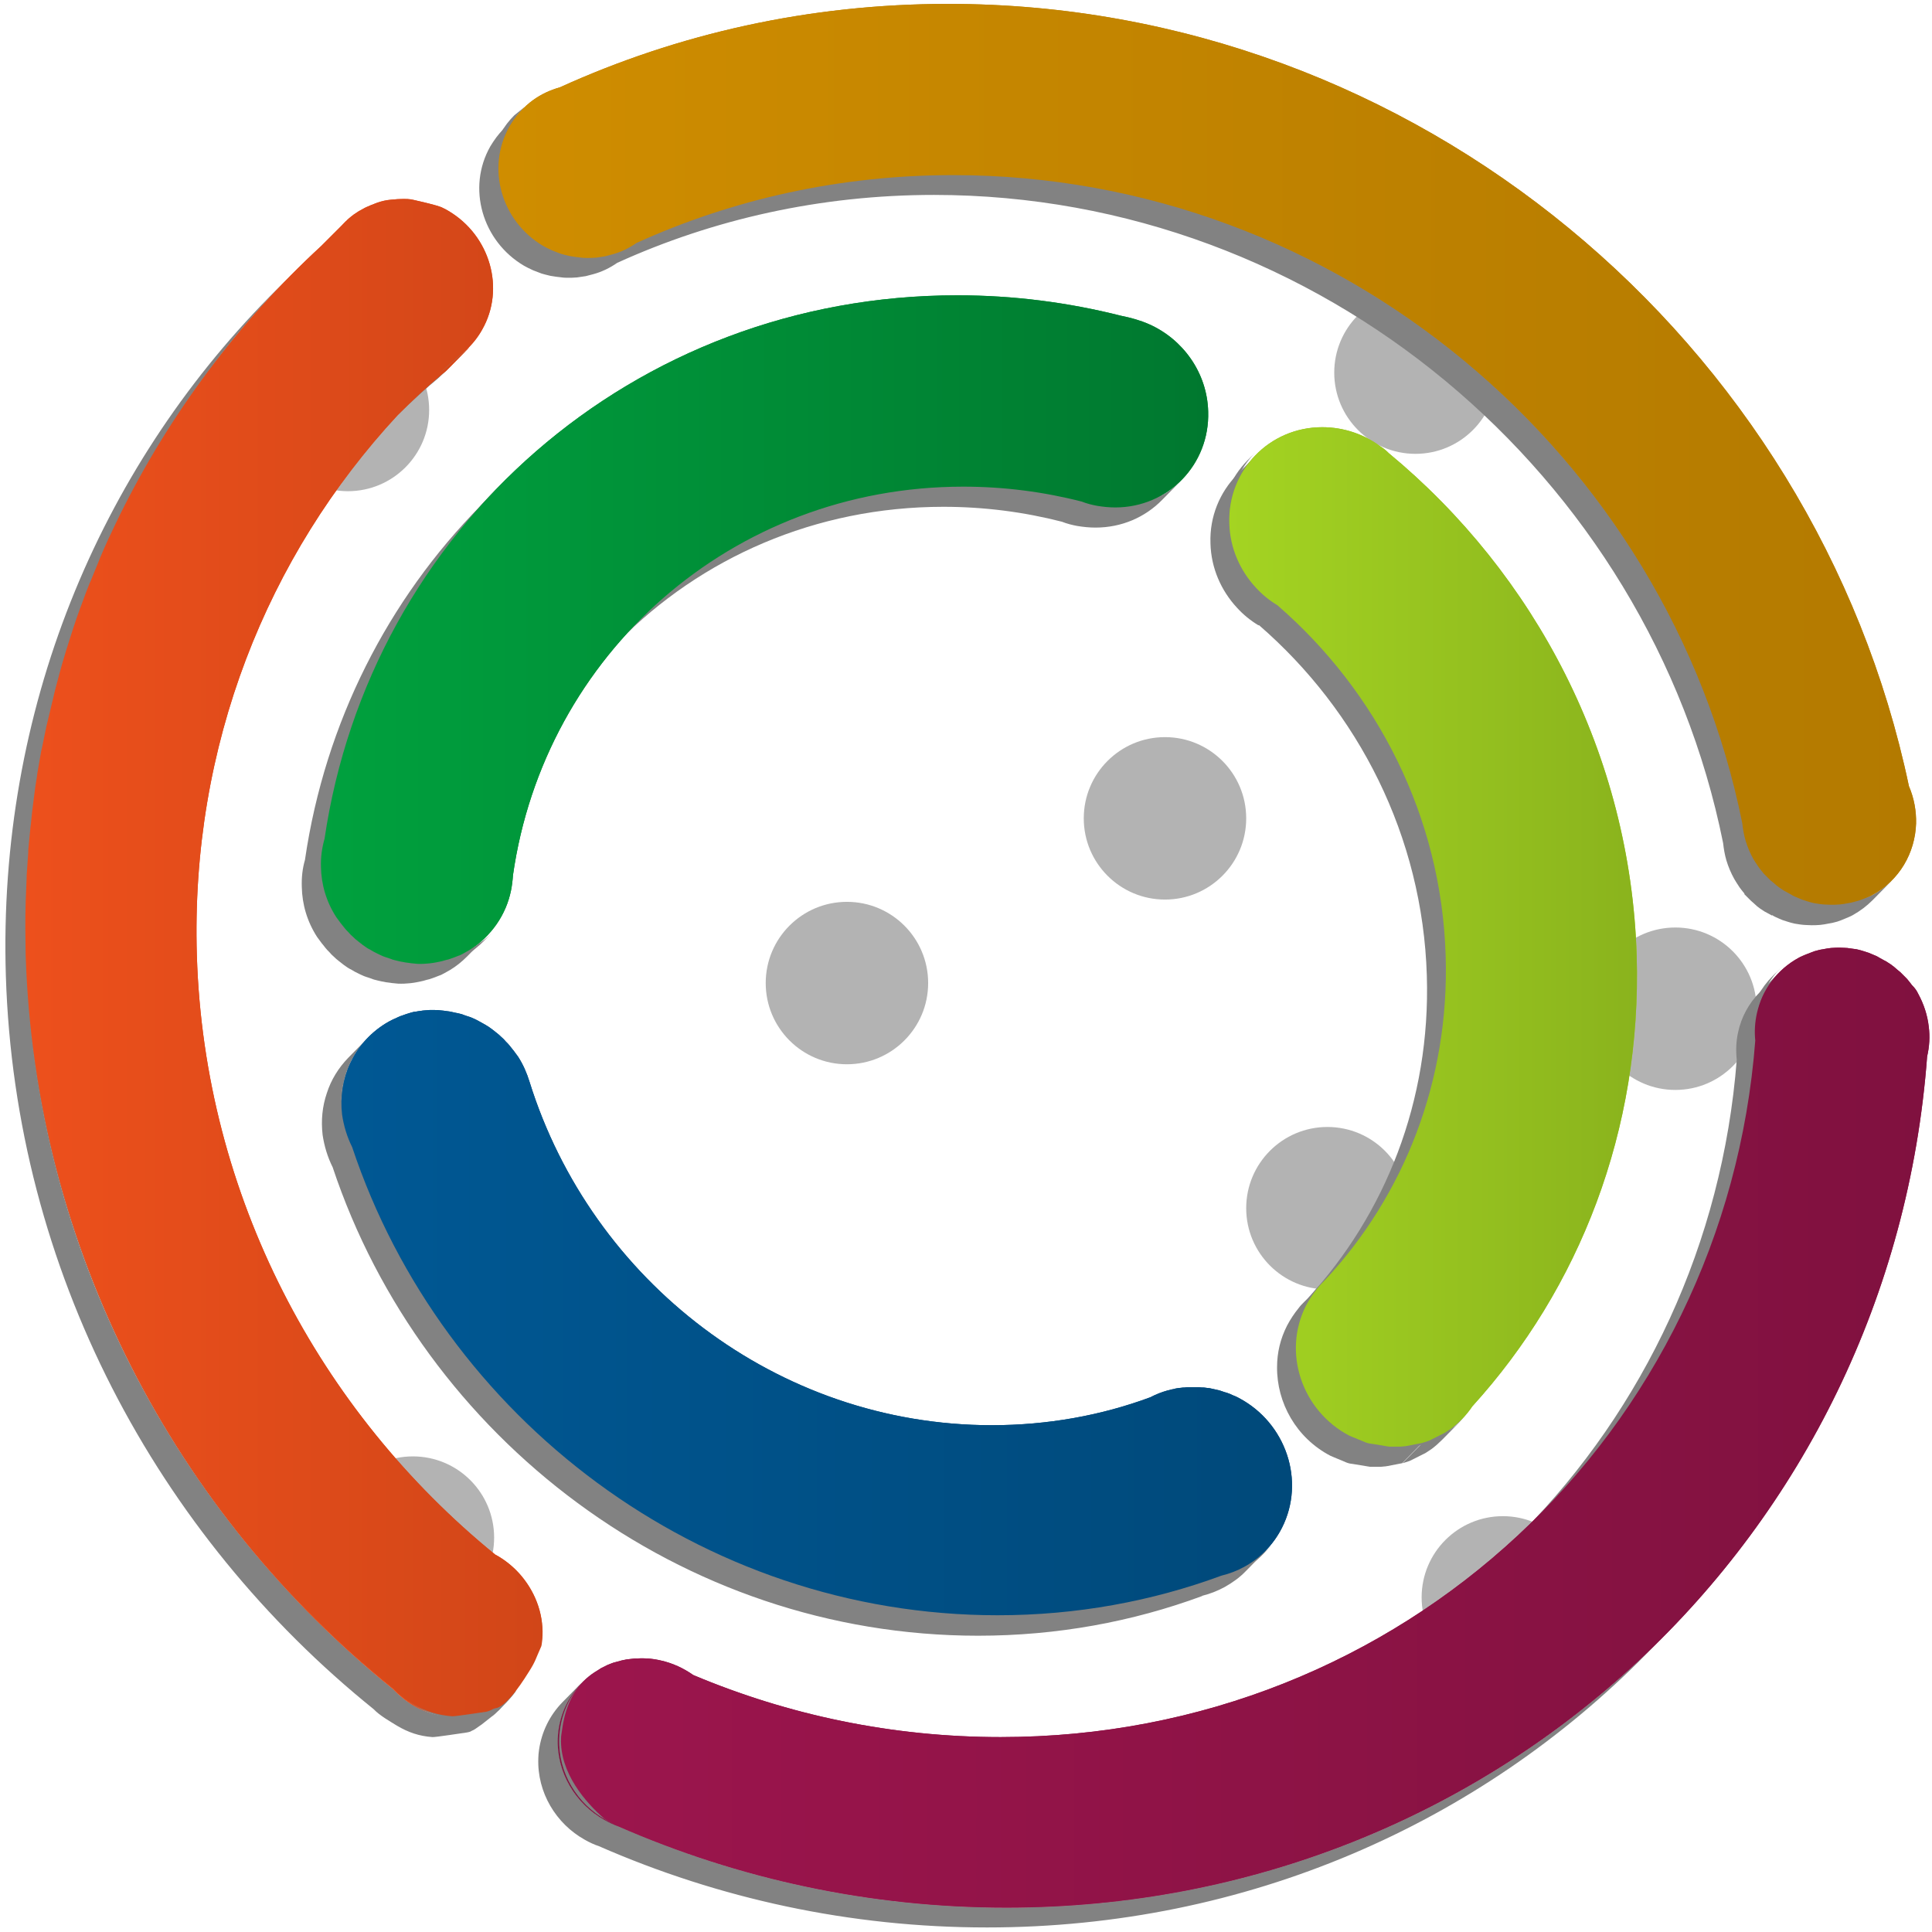 <?xml version="1.0" encoding="utf-8"?>
<!-- Generator: Adobe Illustrator 22.1.0, SVG Export Plug-In . SVG Version: 6.00 Build 0)  -->
<svg version="1.1" xmlns="http://www.w3.org/2000/svg" xmlns:xlink="http://www.w3.org/1999/xlink" x="0px" y="0px"
	 viewBox="0 0 594.7 594.7" style="enable-background:new 0 0 594.7 594.7;" xml:space="preserve">
<style type="text/css">
	.st0{fill:#B3B3B3;}
	.st1{fill:#828282;}
	.st2{fill:url(#accueil_facteur1_1_);}
	.st3{fill:url(#accueil_facteur5_1_);}
	.st4{fill:#004B7E;}
	.st5{fill:url(#accueil_facteur4_1_);}
	.st6{fill:url(#accueil_facteur3_1_);}
	.st7{fill:url(#accueil_facteur2_1_);}
	.st8{fill:url(#SVGID_1_);}
	.st9{fill:url(#SVGID_2_);}
	.st10{fill:url(#SVGID_3_);}
	.st11{fill:url(#SVGID_4_);}
	.st12{fill:url(#SVGID_5_);}
	.st13{fill:url(#SVGID_6_);}
</style>



<g id="CIRCLE_1_">
	<g id="CIRCLE">
		<circle id="circle1" class="st0" cx="260.7" cy="302.6" r="25"/>
		<circle id="circle2" class="st0" cx="358.6" cy="251.9" r="25"/>
		<circle id="circle3" class="st0" cx="408.6" cy="371.9" r="25"/>
		<circle id="circle4" class="st0" cx="127.1" cy="473.3" r="25"/>
		<circle id="circle5" class="st0" cx="107.1" cy="126.2" r="25"/>
		<circle id="circle6" class="st0" cx="435.7" cy="114.7" r="25"/>
		<circle id="circle7" class="st0" cx="515.7" cy="310.5" r="25"/>
		<circle id="circle8" class="st0" cx="462.6" cy="491.7" r="25"/>
	</g>
</g>





<g id="OUT_1_">
	<g id="BoutonsOFF">
		<g id="ombre">
			<path class="st1" d="M576.3,275.5c-0.7,0.3-1.5,0.7-2.2,1c-1.1,0.4-1.9,0.7-2.6,0.9c-1.1,0.3-1.9,0.5-2.7,0.7
				c-1,0.2-1.7,0.3-2.5,0.4c-1.2,0.1-1.9,0.1-2.7,0.1c-1.1,0-1.7,0-2.3-0.1c-1.4-0.1-2.1-0.2-2.9-0.4c-0.9-0.2-1.5-0.4-2.2-0.6
				c-1.2-0.4-1.9-0.6-2.5-0.9c-0.9-0.4-1.6-0.7-2.3-1.1l-0.1,0.1c-1.1-0.6-1.6-0.9-2.1-1.2c-1.1-0.7-1.7-1.2-2.3-1.7
				c-0.9-0.7-1.4-1.3-1.9-1.6c-1-0.9-1.6-1.5-2.1-2l0.1-0.1c-0.7-0.9-1.1-1.5-1.5-2c-0.9-1.2-1.3-1.9-1.7-2.6
				c-1-1.9-1.8-3.8-2.4-5.7c-0.5-1.8-0.8-3.5-1-5.3l0,0C513.6,140.2,412.3,53.9,293.5,53.9c-35,0-67.9,7.5-97.5,20.9
				c-2.3,1.6-4.8,2.8-7.4,3.5c-0.7,0.3-1.5,0.4-2.3,0.6c-1.2,0.3-2,0.3-2.7,0.4c-1.3,0.1-2.1,0.1-2.8,0.1c-1.2,0-1.9,0-2.6-0.2
				c-1.2-0.1-2-0.2-2.8-0.4c-1.2-0.3-1.9-0.5-2.7-0.7c-1.1-0.4-1.8-0.7-2.5-1l0,0c-1.3-0.6-2.1-1-2.8-1.4
				c-12.9-7.6-17.6-24-10.4-36.7c1.2-2,2.6-3.8,4.1-5.4l-1.1,1.1c0.3-0.4,0.6-0.7,1-1.1l-6,6.1c-1.6,1.6-2.9,3.4-4.1,5.4
				c-7.2,12.7-2.5,29.1,10.4,36.7c0.7,0.4,1.5,0.8,2.8,1.4l0,0l0,0l0,0c0.8,0.3,1.5,0.6,2.6,1c0.7,0.2,1.4,0.4,2.7,0.7
				c0.8,0.1,1.6,0.3,2.8,0.4c0.7,0.1,1.4,0.2,2.5,0.2l0,0h0.1l0,0l0,0c0.8,0,1.6,0,2.8-0.1c0.7-0.1,1.4-0.2,2.7-0.4
				c0.8-0.2,1.5-0.4,2.3-0.6c2.6-0.7,5.1-1.9,7.4-3.5C219.5,67.5,252.5,60,287.5,60c118.8,0,220.1,86.2,242.9,199.5l0,0
				c0.2,1.8,0.5,3.6,1,5.3c0.6,2,1.4,3.9,2.4,5.7c0.4,0.7,0.9,1.5,1.7,2.7c0.4,0.5,0.8,1.1,1.5,1.9l-0.1,0.1
				c0.6,0.6,1.1,1.1,2.1,2.1c0.5,0.4,1,0.9,1.9,1.7c0.6,0.5,1.2,0.9,2.3,1.6c0.6,0.3,1.1,0.6,2.2,1.2l0.1-0.1
				c0.6,0.4,1.3,0.7,2.2,1.1c0.6,0.3,1.2,0.5,2.5,0.9c0.6,0.2,1.3,0.4,2.2,0.6c0.8,0.1,1.6,0.3,2.9,0.4c0.7,0,1.3,0.1,2.3,0.1l0,0
				h0.1l0,0l0,0c0.7,0,1.5,0,2.6-0.1c0.8-0.1,1.6-0.2,2.5-0.4c0.8-0.1,1.6-0.3,2.7-0.6c0.7-0.2,1.4-0.5,2.6-1c0.7-0.3,1.5-0.6,2.2-1
				c2.3-1.3,4.3-2.8,6.1-4.6l6-6.1C580.6,272.7,578.6,274.3,576.3,275.5z"/>
			<path class="st1" d="M296.5,149.8c-39.5,0-74.7,15.8-100,41.5l0,0c0,0,0,0-0.1,0.1l-6,6.1c25.3-25.7,60.5-41.5,100-41.5
				c12.6,0,24.8,1.6,36.5,4.6c1.5,0.6,3.1,1,4.7,1.3c1.8,0.3,3.7,0.5,5.6,0.5c8.1,0,15.3-3.2,20.5-8.5l6-6.1
				c-5.2,5.3-12.4,8.5-20.5,8.5c-1.9,0-3.8-0.1-5.6-0.5c-1.6-0.3-3.2-0.8-4.7-1.3l0.1-0.1C321.3,151.4,309.1,149.8,296.5,149.8z"/>
			<path class="st1" d="M547.8,299.2l-6,6.1c-3.5,3.5-5.8,7.8-6.8,12.5c-0.6,2.7-0.7,5.6-0.4,8.4c-4.4,56.6-28.6,107.4-65.9,145.3
				l6-6.1c37.3-37.9,61.5-88.7,65.9-145.3c-0.3-2.9-0.2-5.7,0.4-8.4C542.1,307,544.4,302.7,547.8,299.2z"/>
			<path class="st1" d="M433.9,449.7c0.2-0.1,0.5-0.2,5-2.5l0,0c0.2-0.1,0.4-0.3,0.9-0.6c0.3-0.2,0.6-0.4,0.9-0.6
				c1.2-0.9,2.3-1.9,3.3-2.9l6-6.1c-1,1-2.1,2-3.3,2.9c-0.3,0.2-0.6,0.4-0.9,0.6c-0.5,0.3-0.7,0.5-0.9,0.6l0,0
				c-4.5,2.3-4.8,2.4-5,2.5c-0.5,0.2-0.9,0.3-1.2,0.4c-0.5,0.2-0.8,0.2-1,0.3l-6,6.1c0.2-0.1,0.5-0.1,1-0.3
				C433,450,433.4,449.9,433.9,449.7z"/>
			<path class="st1" d="M421.7,451.5L421.7,451.5L421.7,451.5c0.4,0,0.6,0,1.1,0c0.3,0,0.5,0,0.8,0s0.6,0,1.1,0c0.3,0,0.7,0,1.4-0.1
				c0.3,0,0.5,0,5.5-1l6-6.1c-5,1-5.2,1-5.5,1c-0.7,0.1-1,0.1-1.4,0.1c-0.5,0-0.8,0-1.1,0s-0.5,0-0.8,0c-0.5,0-0.8,0-1.1,0
				c-5.6-0.9-5.9-1-6.2-1c-0.4-0.2-0.7-0.2-0.9-0.3l0,0c0,0,0,0-0.1,0l0.1-0.1c-4.5-1.8-4.8-1.9-5.1-2.1
				c-10.5-5.5-16.5-16.3-16.4-27.2c0.1-4.3,1.1-8.6,3.1-12.7c1-1.9,2.2-3.7,3.5-5.3c0.6-0.7,1.1-1.3,1.7-1.9l-1.2,1.2
				c0.3-0.4,0.6-0.7,0.9-1l1.2-1.2c24-25.9,38.1-61,36.9-99.6c-1.4-42.9-21.3-81.5-51.8-107.9c-2.4-1.5-4.7-3.3-6.7-5.5
				c-4.8-5.2-7.9-12.1-8.1-19.7c-0.2-8.3,2.9-15.6,8.2-21l-1.3,1.3c0.4-0.5,0.8-0.9,1.3-1.4l-6,6.1c-5.3,5.4-8.5,12.9-8.2,21.1v0.1
				c0.2,7.6,3.3,14.5,8.1,19.7c2,2.2,4.2,4,6.7,5.5l0.1-0.1c30.6,26.5,50.4,65,51.7,107.9c1.2,38.5-12.8,73.5-36.7,99.4l-1.1,1.1
				c-0.6,0.6-1.2,1.2-1.7,1.9c-1.3,1.6-2.5,3.4-3.5,5.3c-2.1,4.1-3.1,8.4-3.1,12.8c-0.1,11,5.9,21.8,16.4,27.3
				c0.3,0.1,0.6,0.3,5,2.1l0,0c0.3,0.1,0.5,0.2,1,0.3C415.8,450.5,416.1,450.6,421.7,451.5L421.7,451.5
				C421.6,451.5,421.6,451.5,421.7,451.5z"/>
			<path class="st1" d="M97.6,288.4c0.4,0.5,0.7,1,1.4,1.9c0.3,0.4,0.6,0.7,1.2,1.5c0.3,0.4,0.7,0.8,1.2,1.3
				c0.4,0.5,0.8,0.9,1.6,1.6c0.3,0.3,0.6,0.6,1.4,1.2c0.4,0.3,0.8,0.6,1.4,1.1c0.5,0.3,0.9,0.7,1.8,1.2c0.4,0.2,0.8,0.4,1.6,0.9
				c0.4,0.2,0.8,0.4,1.6,0.8c0.5,0.2,1,0.5,1.9,0.8c0.4,0.1,0.9,0.3,1.8,0.6c0.4,0.2,0.9,0.3,1.7,0.5c0.5,0.1,1.1,0.3,1.9,0.4
				c0.4,0.1,0.9,0.2,1.9,0.3c0.4,0.1,0.8,0.1,1.7,0.2c0.6,0.1,1.1,0.1,1.8,0.1c0.5,0,1,0,2.1-0.1c0.5,0,0.9-0.1,1.8-0.2
				c0.6-0.1,1.2-0.2,2.1-0.4c0.5-0.1,0.9-0.2,1.9-0.5c0.5-0.1,0.9-0.2,1.7-0.5c0.6-0.2,1.1-0.4,2.1-0.8c0.4-0.1,0.8-0.3,1.7-0.8
				c0.5-0.3,1.1-0.6,1.6-0.9c2-1.2,3.7-2.6,5.3-4.2l6-6.1c-1.6,1.6-3.4,3-5.3,4.2c-0.5,0.3-1.1,0.6-1.6,0.9
				c-0.9,0.4-1.3,0.6-1.7,0.8c-1,0.4-1.5,0.6-2.1,0.8c-0.7,0.2-1.2,0.4-1.7,0.5c-1,0.3-1.4,0.4-1.9,0.5c-0.9,0.2-1.5,0.3-2.1,0.4
				c-0.9,0.1-1.3,0.2-1.8,0.2c-1,0.1-1.6,0.1-2.1,0.1c-0.7,0-1.2-0.1-1.8-0.1c-0.9-0.1-1.3-0.2-1.7-0.2c-1-0.1-1.4-0.2-1.9-0.3
				c-0.8-0.1-1.4-0.3-1.9-0.4c-0.9-0.3-1.3-0.4-1.7-0.5c-0.9-0.3-1.4-0.4-1.8-0.6c-0.9-0.3-1.4-0.6-1.9-0.8
				c-0.8-0.4-1.2-0.6-1.6-0.8c-0.8-0.4-1.2-0.7-1.6-0.9c-0.9-0.5-1.3-0.9-1.8-1.2c-0.7-0.5-1-0.8-1.4-1.1c-0.8-0.6-1.1-0.9-1.4-1.2
				c-0.8-0.8-1.2-1.2-1.6-1.6c-0.5-0.5-0.9-0.9-1.2-1.3c-0.7-0.8-0.9-1.1-1.2-1.5c-0.7-0.9-1.1-1.4-1.4-1.9
				c-3-4.8-4.6-10.2-4.7-15.4c-0.1-3,0.3-5.9,1.1-8.7l-0.1,0.1c6.2-42.2,25.6-79.9,54.1-108.7l-3.6,3.6c1.2-1.3,2.4-2.5,3.6-3.7
				l-6,6.1c-28.5,28.9-47.9,66.7-54.1,108.9l0,0v0.1l0,0c-0.8,2.7-1.1,5.5-1,8.4C93,278.3,94.5,283.6,97.6,288.4z"/>
			<path class="st1" d="M383,482.3c-2.2,1.2-4.6,2.1-7,2.7l-0.2,0.2c-21.4,7.8-44.5,12-68.7,12.1c-91.6,0-170.9-60.7-198.7-144.1
				c-0.6-1.2-1.2-2.5-1.6-3.7c-0.7-2.1-1.2-4.2-1.5-6.3c-0.4-3.3-0.3-6.5,0.4-9.7c1.1-5.2,3.6-10.1,7.5-14l-6,6.1
				c-3,3.1-5.3,6.8-6.6,10.9c-1.4,4.1-1.8,8.4-1.3,12.8c0.5,3.4,1.5,6.8,3.1,10c27.8,83.4,107.1,144.2,198.7,144.2
				c24.3,0,47.5-4.3,68.9-12.2l0.1-0.1c2.4-0.6,4.7-1.5,6.9-2.7c2.3-1.3,4.6-2.9,6.5-4.9l6-6.1C387.6,479.4,385.4,481,383,482.3z"/>
			<path class="st1" d="M190.5,562.2L190.5,562.2c-1.5-0.6-3-1.2-4.4-2c-8.9-4.9-14.7-14.5-14.3-25.1c0-0.8,0.1-1.6,0.2-2.4
				c0.8-5.8,3.4-10.9,7.2-14.8l-1.2,1.2c0.4-0.4,0.7-0.8,1.1-1.2l-6,6.1c-3.8,3.9-6.4,9-7.2,14.8c-0.1,0.8-0.2,1.6-0.2,2.4
				c-0.4,10.6,5.5,20.2,14.3,25.1c1.4,0.8,2.9,1.5,4.4,2c36.8,16.1,77.2,25,119.4,25c80.1,0,151.7-32.1,203-84.2l6-6.1
				c-51.3,52.1-122.9,84.2-203,84.2C267.6,587.2,227.2,578.3,190.5,562.2z"/>
			<path class="st1" d="M152.2,526.3c-0.5,0.3-0.9,0.4-1.3,0.6c-0.5,0.1-0.8,0.2-1.2,0.3c-9.4,1.5-9.9,1.5-10.5,1.4
				c-4.2-0.3-8.1-1.5-11.6-3.5c-2.4-1.3-4.6-3.1-6.5-5.1C54.5,466.3,10.7,385.1,7.9,294.2c-2.5-81.8,28.7-155.7,81-208.8l-4.3,4.4
				c1.4-1.5,2.8-2.9,4.2-4.4l-6,6.1c-52.3,53.2-83.5,127.1-81,208.8C4.6,391.2,48.4,472.4,115,526.1c1.9,2,5.1,3.8,7.2,5.1
				c3.4,2,6.7,3.2,10.9,3.5c0.5,0,1.1,0,10.5-1.4c0.4-0.1,0.7-0.1,1.2-0.3c0.3-0.2,0.6-0.3,1-0.5c0.2-0.1,0.3-0.2,0.5-0.3
				c0.5-0.4,1.9-1.3,2-1.4l3.3-2.6C151.6,528.4,157.3,523.2,152.2,526.3z"/>
		</g>
		<g id="couelur">

				<linearGradient id="accueil_facteur1_1_" gradientUnits="userSpaceOnUse" x1="171.681" y1="-275.56" x2="593.904" y2="-275.56" gradientTransform="matrix(1 0 0 -1 0 163.89)">
				<stop  offset="0" style="stop-color:#80113F"/>
				<stop  offset="1" style="stop-color:#9C154D"/>
			</linearGradient>

			<path id="accueil_facteur1" class="st2" d="M590.4,305.8c1.8,3.3,2.9,6.7,3.3,10.2c0.4,3.1,0.2,6.2-0.5,9.2
				c-11,147.3-132,262-283.4,262c-42.2,0-82.6-8.9-119.4-25c-1.5-0.5-3-1.2-4.4-2c-8.8-4.9-14.7-14.5-14.3-25.1
				c0-0.8,0.1-1.6,0.2-2.4c0.9-6.8,4.4-12.7,9.4-16.7c0.6-0.5,1.2-0.9,1.8-1.3c1.1-0.7,1.5-0.9,1.9-1.2c1.2-0.6,1.6-0.8,2-1
				c1.3-0.5,1.7-0.7,2.2-0.8c1.4-0.4,1.8-0.5,2.2-0.6c1.4-0.3,1.9-0.4,2.3-0.4c1.5-0.2,1.9-0.2,2.4-0.2c1.7-0.1,2.5,0,3.2,0
				c1.4,0.1,2.7,0.3,4,0.6c3.7,0.8,7.1,2.4,10.1,4.5c29.2,12.3,61.2,19.1,94.6,19.1c123.9,0,223.1-93.9,232.3-214.4
				c-0.3-2.8-0.1-5.7,0.5-8.4c1.6-7.1,6.1-13.4,12.9-17.1c0.7-0.4,1.5-0.7,2.2-1c1.2-0.5,1.9-0.7,2.6-1c1.1-0.3,1.8-0.5,2.6-0.6
				c0.9-0.2,1.7-0.3,2.5-0.4c1.2-0.1,2-0.1,2.7-0.1c1.1,0,1.7,0.1,2.3,0.1c1.4,0.2,2.1,0.3,2.9,0.4c0.9,0.2,1.6,0.4,2.2,0.6
				c1.3,0.4,1.9,0.6,2.5,0.9c1,0.4,1.7,0.7,2.3,1.1c1.1,0.6,1.6,0.9,2.2,1.2c1.1,0.7,1.7,1.1,2.3,1.6c0.9,0.8,1.4,1.2,1.9,1.6
				c1,1,1.5,1.5,2.1,2.1c0.7,0.8,1.1,1.4,1.5,1.9C589.6,304.3,590,305,590.4,305.8z"/>

				<linearGradient id="accueil_facteur5_1_" gradientUnits="userSpaceOnUse" x1="98.785" y1="-29.91" x2="371.914" y2="-29.91" gradientTransform="matrix(1 0 0 -1 0 163.89)">
				<stop  offset="0" style="stop-color:#00782F"/>
				<stop  offset="1" style="stop-color:#00A13E"/>
			</linearGradient>
			<path id="accueil_facteur5" class="st3" d="M353.7,99.8c10.4,4.6,17.9,14.9,18.2,26.9c0.5,16.3-12.3,29.5-28.6,29.5
				c-1.9,0-3.8-0.2-5.6-0.5c-1.6-0.3-3.2-0.7-4.7-1.3c-11.7-3-23.9-4.6-36.5-4.6c-71.3,0-128.9,51.7-138.6,119.6
				c-0.1,1.6-0.3,3.2-0.6,4.7c-1.5,7.4-6,14.1-12.9,18.4c-0.5,0.3-1.1,0.6-1.6,0.9c-0.9,0.5-1.3,0.7-1.7,0.8c-1,0.4-1.5,0.6-2.1,0.8
				c-0.8,0.3-1.2,0.4-1.7,0.5c-1,0.3-1.4,0.4-1.9,0.5c-0.9,0.2-1.5,0.3-2.1,0.4c-0.9,0.1-1.3,0.2-1.8,0.2c-1.1,0.1-1.6,0.1-2.1,0.1
				c-0.7,0-1.2,0-1.8-0.1c-0.9-0.1-1.3-0.1-1.7-0.2c-1-0.1-1.5-0.2-1.9-0.3c-0.8-0.1-1.4-0.3-1.9-0.4c-0.8-0.2-1.3-0.3-1.7-0.5
				c-0.9-0.3-1.4-0.5-1.8-0.6c-0.9-0.3-1.4-0.6-1.9-0.8c-0.8-0.4-1.2-0.6-1.6-0.8c-0.8-0.5-1.2-0.7-1.6-0.9
				c-0.9-0.5-1.3-0.9-1.8-1.2c-0.6-0.5-1-0.8-1.4-1.1c-0.8-0.6-1.1-0.9-1.4-1.2c-0.8-0.7-1.2-1.1-1.6-1.6c-0.5-0.5-0.9-0.9-1.2-1.3
				c-0.6-0.8-0.9-1.1-1.2-1.5c-0.7-0.9-1-1.4-1.4-1.9c-3.1-4.8-4.6-10.1-4.7-15.4c-0.1-3,0.3-5.9,1.1-8.7
				c14-95.1,94.8-167.3,194.8-167.3c17.3,0,34.2,2.2,50.4,6.3C348.1,97.8,351,98.6,353.7,99.8z"/>
			<path id="accueil_facteur6" class="st4" d="M381.3,430.3c14.6,7.7,20.6,25.6,13.3,40c-2.7,5.3-6.8,9.4-11.6,12
				c-2.2,1.2-4.5,2.1-7,2.7c-21.4,7.9-44.6,12.2-68.9,12.2c-91.6,0-170.9-60.7-198.7-144.1c-1.6-3.2-2.6-6.6-3.1-10
				c-1.3-10.9,3.5-21.9,13.3-28c0.4-0.2,0.8-0.5,1.2-0.7c0.7-0.4,1-0.5,1.4-0.7c0.5-0.2,0.9-0.4,1.3-0.6c0.6-0.3,1-0.4,1.3-0.5
				c0.6-0.2,1-0.4,1.4-0.5c0.6-0.2,1-0.3,1.3-0.4c0.7-0.2,1.1-0.3,1.5-0.3c0.6-0.1,1-0.2,1.3-0.2c0.7-0.1,1.1-0.2,1.6-0.2
				c0.6,0,0.9-0.1,1.3-0.1c0.8,0,1.2,0,1.6,0c0.6,0,1.1,0,1.7,0.1c0.9,0.1,1.3,0.1,1.7,0.2c1,0.1,1.5,0.2,1.9,0.3
				c0.8,0.2,1.4,0.3,1.9,0.4c0.8,0.2,1.3,0.3,1.7,0.5c0.9,0.3,1.4,0.5,1.8,0.6c0.9,0.3,1.4,0.6,1.9,0.8c0.7,0.4,1.1,0.6,1.5,0.8
				c0.9,0.5,1.2,0.7,1.6,0.9c0.8,0.5,1.3,0.8,1.8,1.2c0.7,0.5,1,0.8,1.4,1.1c0.8,0.6,1.1,0.9,1.4,1.2c0.8,0.7,1.2,1.1,1.6,1.6
				c0.5,0.5,0.9,0.9,1.2,1.3c0.6,0.8,0.9,1.1,1.2,1.5c0.7,0.9,1,1.4,1.4,1.9c1.6,2.5,2.7,5.1,3.5,7.7
				c19.1,61.2,76.2,105.7,142.3,105.7c17.2,0,33.7-3,48.8-8.6c1.7-0.9,3.5-1.6,5.3-2.1c0.4-0.1,0.8-0.2,1.2-0.3
				c0.6-0.1,1-0.2,1.3-0.3c0.7-0.1,1.1-0.2,1.5-0.2c0.6-0.1,0.9-0.1,1.2-0.1c0.7-0.1,1-0.1,1.4-0.1c0.6,0,1,0,1.4,0
				c0.5,0,1.1,0,1.6,0c0.7,0.1,1.2,0.1,1.6,0.1c0.9,0.1,1.3,0.2,1.7,0.2c0.9,0.2,1.4,0.3,1.8,0.4c0.8,0.2,1.4,0.3,1.9,0.5
				c0.8,0.3,1.2,0.4,1.6,0.5c0.9,0.3,1.3,0.5,1.7,0.7C380.3,429.8,380.8,430,381.3,430.3z"/>

				<linearGradient id="accueil_facteur4_1_" gradientUnits="userSpaceOnUse" x1="378.386" y1="-124.51" x2="503.892" y2="-124.51" gradientTransform="matrix(1 0 0 -1 0 163.89)">
				<stop  offset="0" style="stop-color:#8AB31D"/>
				<stop  offset="1" style="stop-color:#A4D422"/>
			</linearGradient>
			<path id="accueil_facteur4" class="st5" d="M427.5,139.5c45,37.2,74.4,92.7,76.3,154.7c1.6,53.7-17.7,102.5-50.6,138.7
				c-1.8,2.7-4.1,5-6.6,6.9c-0.3,0.2-0.6,0.4-0.9,0.6c-0.5,0.3-0.7,0.5-0.9,0.6c-4.5,2.3-4.8,2.4-5,2.5c-0.5,0.2-0.9,0.3-1.2,0.4
				c-0.5,0.2-0.8,0.2-1,0.3c-5,1-5.2,1-5.5,1c-0.7,0.1-1.1,0.1-1.4,0.1c-0.5,0-0.8,0-1.1,0s-0.5,0-0.8,0c-0.5,0-0.8,0-1.2,0
				c-5.6-0.9-5.9-1-6.2-1c-0.5-0.1-0.7-0.2-1-0.3c-4.5-1.8-4.8-2-5.1-2.1c-14.6-7.7-20.6-25.6-13.3-40c1-1.9,2.2-3.7,3.5-5.3
				c0.8-1,1.7-1.9,2.6-2.8c24-25.9,38.1-61,36.9-99.6c-1.3-42.9-21.2-81.4-51.8-107.9c-2.5-1.5-4.7-3.3-6.7-5.5
				c-4.8-5.2-7.9-12.1-8.1-19.7c-0.5-16.3,12.3-29.6,28.6-29.6c6.7,0,12.9,2.2,17.9,5.9C426,138.1,426.8,138.8,427.5,139.5z"/>

				<linearGradient id="accueil_facteur3_1_" gradientUnits="userSpaceOnUse" x1="153.422" y1="24.04" x2="589.809" y2="24.04" gradientTransform="matrix(1 0 0 -1 0 163.89)">
				<stop  offset="0" style="stop-color:#B37A00"/>
				<stop  offset="1" style="stop-color:#CF8D00"/>
			</linearGradient>
			<path id="accueil_facteur3" class="st6" d="M291.9,1.2c144,0,266.9,103.9,295.7,240.8c1.6,3.7,2.3,7.7,2.2,11.5
				c-0.3,9-5.1,17.5-13.5,22c-0.7,0.4-1.5,0.7-2.2,1c-1.2,0.5-1.9,0.7-2.6,0.9c-1.1,0.3-1.8,0.5-2.6,0.6c-0.9,0.2-1.7,0.3-2.5,0.4
				c-1.2,0.1-2,0.1-2.7,0.1c-1.1,0-1.7-0.1-2.4-0.1c-1.3-0.1-2.1-0.3-2.9-0.4c-0.9-0.2-1.6-0.4-2.2-0.6c-1.3-0.4-1.9-0.6-2.5-0.9
				c-1-0.4-1.7-0.7-2.3-1.1c-1.1-0.6-1.6-0.9-2.2-1.2c-1.1-0.7-1.7-1.1-2.3-1.6c-0.9-0.8-1.4-1.2-1.9-1.6c-1-1-1.5-1.5-2.1-2.1
				c-0.7-0.8-1.1-1.4-1.5-1.9c-0.8-1.2-1.3-1.9-1.7-2.6c-1-1.8-1.8-3.7-2.4-5.7c-0.5-1.7-0.8-3.5-1-5.3
				C513.5,140.1,412.2,53.9,293.4,53.9c-35,0-68,7.5-97.5,20.9c-2.3,1.6-4.8,2.8-7.4,3.5c-0.8,0.2-1.5,0.4-2.3,0.6
				c-1.3,0.2-1.9,0.3-2.6,0.4c-1.3,0.1-2.1,0.1-2.9,0.1c-1.2,0-1.9-0.1-2.6-0.2c-1.2-0.1-2-0.3-2.8-0.4c-1.3-0.3-2-0.5-2.7-0.7
				c-1.1-0.4-1.8-0.7-2.6-1c-1.3-0.6-2.1-1-2.8-1.4c-12.9-7.6-17.6-24-10.4-36.7c1.9-3.3,4.4-6.1,7.3-8.2c2.5-1.8,5.3-3.1,8.2-3.9
				C208.6,10.4,249,1.2,291.9,1.2z"/>

				<linearGradient id="accueil_facteur2_1_" gradientUnits="userSpaceOnUse" x1="7.8" y1="-130.932" x2="166.938" y2="-130.932" gradientTransform="matrix(1 0 0 -1 0 163.89)">
				<stop  offset="0" style="stop-color:#D14618"/>
				<stop  offset="1" style="stop-color:#ED501C"/>
			</linearGradient>
			<path id="accueil_facteur2" class="st7" d="M159.8,484.3c-2.1-2.3-4.6-4.3-7.4-5.8c-54-44-89.5-110.3-91.8-184.3
				c-2-64.6,21.7-123.2,61.8-166.4c4.4-4.4,9-8.7,13.8-12.7c0.4-0.3,0.7-0.6,1.1-0.9l0.7-0.7c0.2-0.2,0.4-0.4,0.5-0.5l6-6.1
				c-0.5,0.4-0.9,0.8-1.3,1.2c-0.4,0.3-0.7,0.6-1.1,0.9c-2.4,2-4.7,4-7,6.1c2.2-2.1,4.5-4.1,6.9-6.1c0.4-0.3,0.7-0.6,1.1-0.9
				c2.1-1.9,3.9-4.1,5.3-6.6c7.2-12.6,2.5-29-10.4-36.6c-0.5-0.3-1-0.6-2.1-1.1c-0.3-0.1-1.2-0.6-8.3-2.2c-1.5-0.4-2.7-0.4-5.2-0.3
				c-1.1,0.1-3,0.2-4.2,0.5c-1.8,0.4-2.3,0.7-3.9,1.3c-0.5,0.2-0.9,0.4-1.4,0.6c-0.7,0.3-1.3,0.7-1.9,1c-0.1,0.1-0.3,0.2-0.4,0.2
				c-0.6,0.4-1.2,0.8-1.8,1.2l0,0c-0.6,0.5-1.2,0.9-1.8,1.5c-0.1,0.1-0.2,0.1-0.2,0.2c-0.6,0.5-1.1,1.1-1.7,1.7l0,0l-5.3,5.3l0,0
				c-0.3,0.3-0.6,0.6-0.9,0.9l0,0c-25.5,23.5-46.6,51.6-62.1,83l0,0c-1.1,2.2-2.1,4.4-3.2,6.7c0,0.1-0.1,0.1-0.1,0.2
				c-1,2.2-2,4.4-2.9,6.6c0,0.1-0.1,0.2-0.1,0.3c-0.9,2.2-1.8,4.4-2.7,6.6c-0.1,0.1-0.1,0.3-0.2,0.4c-0.9,2.2-1.7,4.4-2.5,6.6
				c-0.1,0.2-0.1,0.4-0.2,0.5c-0.8,2.2-1.6,4.4-2.3,6.6c-0.1,0.2-0.1,0.4-0.2,0.6c-0.7,2.2-1.4,4.4-2.1,6.6
				c-0.1,0.2-0.1,0.5-0.2,0.7c-0.7,2.2-1.3,4.4-1.9,6.6c-0.1,0.3-0.1,0.5-0.2,0.8c-0.6,2.2-1.2,4.4-1.7,6.7
				c-0.1,0.3-0.1,0.5-0.2,0.8c-0.5,2.2-1.1,4.5-1.6,6.7c-0.1,0.3-0.1,0.5-0.2,0.8c-0.5,2.3-0.9,4.5-1.4,6.8
				c-0.1,0.3-0.1,0.6-0.2,0.8c-0.4,2.3-0.8,4.6-1.2,6.9c0,0.3-0.1,0.5-0.1,0.8c-0.4,2.3-0.7,4.6-1,7c0,0.3-0.1,0.5-0.1,0.8
				c-0.3,2.3-0.6,4.7-0.8,7.1c0,0.2-0.1,0.5-0.1,0.7c-0.2,2.4-0.5,4.8-0.7,7.2c0,0.2,0,0.4,0,0.7c-0.2,2.4-0.3,4.9-0.5,7.3
				c0,0.2,0,0.4,0,0.6c-0.1,2.5-0.2,5-0.3,7.5c0,0.1,0,0.3,0,0.4c-0.1,2.6-0.1,5.1-0.1,7.7c0,0.1,0,0.2,0,0.2c0,2.6,0.1,5.3,0.1,7.9
				c2.8,90.9,46.4,172.3,113,226c1.9,2,4.1,3.8,6.5,5.2c3.4,2,7.5,3,11.7,3.3c0.5,0,1.1,0,10.5-1.4c0.4-0.1,0.7-0.2,1.2-0.4
				c0.4-0.2,0.8-0.4,1.3-0.6c0.4-0.2,0.7-0.3,14.7-21.1c0.1-0.4,0.1-0.8,0.1-1.3C167.3,496.4,164.5,489.5,159.8,484.3z"/>
		</g>
	</g>
</g>





<g id="IN_2_">
	<g id="BoutonsIN">



		<g id="couleur">
			<g>
				<path class="st1" d="M576.4,274.3c-0.7,0.4-1.5,0.7-2.2,1c-1.2,0.5-1.9,0.7-2.6,0.9c-1.1,0.3-1.8,0.5-2.6,0.6
					c-0.9,0.2-1.7,0.3-2.5,0.4c-1.2,0.1-2,0.1-2.7,0.1c-1.1,0-1.7-0.1-2.4-0.1c-1.3-0.1-2.1-0.3-2.9-0.4c-0.9-0.2-1.6-0.4-2.2-0.6
					c-1.3-0.4-1.9-0.6-2.5-0.9c-1-0.4-1.7-0.7-2.3-1.1c-1.1-0.6-1.6-0.9-2.2-1.2c-1.1-0.7-1.7-1.1-2.3-1.6c-0.9-0.8-1.4-1.2-1.9-1.6
					c-1-1-1.5-1.5-2.1-2.1c-0.7-0.8-1.1-1.4-1.5-1.9c-0.8-1.2-1.3-1.9-1.7-2.6c-1-1.8-1.8-3.7-2.4-5.7c-0.5-1.7-0.8-3.5-1-5.3
					C512.8,139.4,411.2,53.5,292.9,53.5c-34.9,0-67.7,7.5-97,20.8c-2.3,1.6-4.8,2.8-7.3,3.5c-0.8,0.2-1.5,0.4-2.3,0.6
					c-1.3,0.2-1.9,0.3-2.6,0.4c-1.3,0.1-2.1,0.1-2.9,0.1c-1.2,0-1.9-0.1-2.6-0.2c-1.2-0.1-2-0.3-2.8-0.4c-1.3-0.3-2-0.5-2.7-0.7
					c-1.1-0.4-1.8-0.7-2.6-1c-1.3-0.6-2.1-1-2.8-1.4c-12.9-7.6-17.5-23.7-10.4-36.4c1.2-2.1,2.9-4.2,4.6-5.9l-3.2,2.6
					c-1.6,1.6-3.1,3.5-4.3,5.7c-7.1,12.7-2.3,29,10.6,36.6c0.7,0.4,1.5,0.8,2.8,1.4c0.8,0.3,1.5,0.6,2.6,1c0.7,0.2,1.4,0.4,2.7,0.7
					c0.8,0.1,1.6,0.3,2.8,0.4c0.7,0.1,1.4,0.2,2.6,0.2c0.8,0,1.6,0,2.9-0.1c0.7-0.1,1.3-0.2,2.6-0.4c0.8-0.2,1.5-0.4,2.3-0.6
					c2.6-0.7,5.1-1.9,7.3-3.5c29.3-13.4,62.1-20.8,97-20.8c118.3,0,219.9,85.9,243.5,198.7c0.2,1.8,0.5,3.6,1,5.3
					c0.6,2,1.4,3.9,2.4,5.7c0.4,0.7,0.9,1.4,1.7,2.6c0.4,0.5,0.8,1.1,1.5,1.9c0.6,0.6,1.1,1.1,2.1,2.1c0.5,0.4,1,0.8,1.9,1.6
					c0.6,0.5,1.2,0.9,2.3,1.6c0.6,0.3,1.1,0.6,2.2,1.2c0.6,0.4,1.3,0.7,2.3,1.1c0.6,0.3,1.2,0.5,2.5,0.9c0.6,0.2,1.3,0.4,2.2,0.6
					c0.8,0.1,1.6,0.3,2.9,0.4c0.7,0,1.3,0.1,2.4,0.1c0.7,0,1.5,0,2.7-0.1c0.8-0.1,1.6-0.2,2.5-0.4c0.8-0.1,1.5-0.3,2.6-0.6
					c0.7-0.2,1.4-0.4,2.6-0.9c0.7-0.3,1.5-0.6,2.2-1c2.2-1.2,4.2-2.7,5.9-4.4l2.6-2.6C580.6,271.6,578.6,273.1,576.4,274.3z"/>
				<path class="st1" d="M538.7,313.1c-0.6,2.7-0.8,5.6-0.4,8.4c-3.9,57.2-28.3,108.4-66.1,146.3l2.6-2.6
					c37.8-37.9,62.1-89.1,66.1-146.3c-0.3-2.8-0.1-5.7,0.4-8.4c1-4.8,3.4-9.2,6.9-12.6l-2.6,2.6C542.1,304,539.7,308.4,538.7,313.1z
					"/>
				<path class="st1" d="M384,141.7c-5.3,5.4-8.5,12.9-8.2,21.2c0.3,7.6,3.4,14.5,8.2,19.6c2,2.2,4.2,4,6.7,5.5
					c30.7,26.4,50.8,64.8,52.4,107.5c1.5,38.5-12.3,73.4-36,99.2c-0.9,0.9-1.8,1.8-2.6,2.8c-1.3,1.6-2.5,3.4-3.4,5.3
					c-7.2,14.3-1,32.2,13.6,39.8c0.3,0.1,0.6,0.3,5.1,2.1c0.3,0.1,0.5,0.2,1,0.3c0.3,0,0.6,0.1,6.2,1c0.4,0,0.7,0,1.2,0
					c0.3,0,0.5,0,0.8,0s0.6,0,1.1,0c0.3,0,0.7,0,1.4-0.1c0.3,0,0.5,0,5.5-1c0.2-0.1,0.5-0.1,1-0.3c0.3-0.1,0.7-0.2,1.2-0.4
					c0.2-0.1,0.5-0.2,5-2.5c0.2-0.1,0.4-0.3,0.9-0.6c0.3-0.2,0.6-0.4,0.9-0.6c1.1-0.8,2.1-1.8,3.1-2.7l2.6-2.6c-1,1-2,1.9-3.1,2.7
					c-0.3,0.2-0.6,0.4-0.9,0.6c-0.5,0.3-0.7,0.5-0.9,0.6c-4.5,2.3-4.8,2.4-5,2.5c-0.5,0.2-0.9,0.3-1.2,0.4c-0.5,0.2-0.8,0.2-1,0.3
					c-5,1-5.2,1-5.5,1c-0.7,0.1-1.1,0.1-1.4,0.1c-0.5,0-0.8,0-1.1,0c-0.3,0-0.5,0-0.8,0c-0.5,0-0.8,0-1.2,0c-5.6-0.9-5.9-1-6.2-1
					c-0.5-0.1-0.7-0.2-1-0.3c-4.5-1.8-4.8-2-5.1-2.1c-14.6-7.7-20.7-25.5-13.6-39.8c1-1.9,2.2-3.7,3.4-5.3c0.8-1,1.7-1.9,2.6-2.8
					c23.7-25.8,37.5-60.8,36-99.2c-1.6-42.7-21.7-81.1-52.4-107.5c-2.5-1.5-4.7-3.3-6.7-5.5c-4.8-5.2-8-12-8.2-19.6
					c-0.3-8.3,2.8-15.9,8.2-21.2L384,141.7z"/>
				<path class="st1" d="M335.2,157.5c1.8,0.3,3.7,0.5,5.6,0.5c7.9,0,15-3.1,20.1-8.3l2.6-2.6c-5.1,5.1-12.2,8.3-20.1,8.3
					c-1.9,0-3.8-0.2-5.6-0.5c-1.6-0.3-3.2-0.7-4.7-1.3c-11.7-3-23.8-4.6-36.4-4.6c-38.8,0-73.5,15.4-98.4,40.4l-2.6,2.6
					c24.9-25,59.6-40.4,98.4-40.4c12.6,0,24.7,1.6,36.4,4.6C332,156.8,333.6,157.2,335.2,157.5z"/>
				<path class="st1" d="M141.4,109.8c-0.1,0.1-0.2,0.2-0.3,0.3l2.6-2.6c0.1-0.1,0.2-0.2,0.3-0.3L141.4,109.8z"/>
				<path class="st1" d="M141,110.1c0.3-0.3,0.6-0.6,1-0.9l2.6-2.6c-0.3,0.3-0.6,0.6-1,0.9s-0.7,0.6-1.1,0.9c-2.3,2-4.6,4-6.8,6.1
					l-2.6,2.6c2.2-2.1,4.5-4.1,6.8-6.1C140.3,110.7,140.6,110.4,141,110.1z"/>
				<path class="st1" d="M136.4,115l2.6-2.6c-1.6,1.5-1.9,1.8-2.3,2.1c-4.5,3.7-8.7,7.7-12.8,11.8l-2.6,2.6
					c4.1-4.1,8.3-8.1,12.8-11.8C134.5,116.8,134.8,116.5,136.4,115z"/>
				<path class="st1" d="M156.1,147.2l-2.6,2.6c-28.8,29-48.4,67.1-54.4,109.8c-0.8,2.8-1.1,5.7-1,8.7c0.1,5.3,1.7,10.6,4.8,15.3
					c0.4,0.5,0.7,1,1.4,1.9c0.3,0.4,0.6,0.7,1.2,1.5c0.3,0.4,0.7,0.8,1.2,1.3c0.4,0.5,0.8,0.9,1.6,1.6c0.3,0.3,0.6,0.6,1.4,1.2
					c0.4,0.3,0.8,0.6,1.4,1.1c0.5,0.3,0.9,0.7,1.8,1.2c0.4,0.2,0.8,0.4,1.6,0.9c0.4,0.2,0.8,0.4,1.6,0.8c0.5,0.2,1,0.5,1.9,0.8
					c0.4,0.1,0.9,0.3,1.8,0.6c0.4,0.2,0.9,0.3,1.7,0.5c0.5,0.1,1.1,0.3,1.9,0.4c0.4,0.1,0.9,0.2,1.9,0.3c0.4,0.1,0.8,0.1,1.7,0.2
					c0.6,0.1,1.1,0.1,1.8,0.1c0.5,0,1,0,2.1-0.1c0.5,0,0.9-0.1,1.8-0.2c0.6-0.1,1.2-0.2,2.1-0.4c0.5-0.1,0.9-0.2,1.9-0.5
					c0.5-0.1,0.9-0.2,1.7-0.5c0.6-0.2,1.1-0.4,2.1-0.8c0.4-0.1,0.8-0.3,1.7-0.8c0.5-0.3,1.1-0.6,1.6-0.9c1.9-1.2,3.6-2.6,5.1-4.1
					l2.6-2.6c-1.5,1.5-3.2,2.9-5.1,4.1c-0.5,0.3-1.1,0.6-1.6,0.9c-0.9,0.5-1.3,0.7-1.7,0.8c-1,0.4-1.5,0.6-2.1,0.8
					c-0.8,0.3-1.2,0.4-1.7,0.5c-1,0.3-1.4,0.4-1.9,0.5c-0.9,0.2-1.5,0.3-2.1,0.4c-0.9,0.1-1.3,0.2-1.8,0.2c-1.1,0.1-1.6,0.1-2.1,0.1
					c-0.7,0-1.2,0-1.8-0.1c-0.9-0.1-1.3-0.1-1.7-0.2c-1-0.1-1.5-0.2-1.9-0.3c-0.8-0.1-1.4-0.3-1.9-0.4c-0.8-0.2-1.3-0.3-1.7-0.5
					c-0.9-0.3-1.4-0.5-1.8-0.6c-0.9-0.3-1.4-0.6-1.9-0.8c-0.8-0.4-1.2-0.6-1.6-0.8c-0.8-0.5-1.2-0.7-1.6-0.9
					c-0.9-0.5-1.3-0.9-1.8-1.2c-0.6-0.5-1-0.8-1.4-1.1c-0.8-0.6-1.1-0.9-1.4-1.2c-0.8-0.7-1.2-1.1-1.6-1.6c-0.5-0.5-0.9-0.9-1.2-1.3
					c-0.6-0.8-0.9-1.1-1.2-1.5c-0.7-0.9-1-1.4-1.4-1.9c-3.1-4.8-4.7-10.1-4.8-15.3c-0.1-3,0.3-5.9,1-8.7
					C107.6,214.3,127.2,176.1,156.1,147.2z"/>
				<path class="st1" d="M375.8,485.6c2.5-0.6,4.8-1.5,7-2.7c2.3-1.2,4.4-2.8,6.2-4.7l2.6-2.6c-1.9,1.9-4,3.5-6.2,4.7
					s-4.5,2.1-7,2.7c-21.3,7.9-44.3,12.2-68.5,12.2c-91.3,0-170.7-60.5-199-143.6c-1.6-3.2-2.6-6.6-3.2-10c-1.1-8.8,1.7-17.6,8-23.9
					l-2.6,2.6c-6.2,6.3-9.1,15.1-8,23.9c0.5,3.4,1.5,6.8,3.2,10c28.3,83.1,107.8,143.6,199,143.6
					C331.5,497.7,354.6,493.5,375.8,485.6z"/>
				<path class="st1" d="M193.5,559.6c-1.5-0.5-3-1.2-4.4-2c-8.8-4.9-14.8-14.4-14.4-25c0-0.8,0.1-1.6,0.2-2.4
					c0.7-5.8,3.3-10.9,7.2-14.8l-2.8,2.5c-3.8,3.9-6.3,9.1-7,14.9c-0.1,0.8-0.2,1.6-0.2,2.4c-0.3,10.6,5.6,20.1,14.4,25
					c1.4,0.8,2.9,1.5,4.4,2c36.8,16,77.1,24.9,119.1,24.9c78.8,0,149.2-31.2,199.8-82l2.6-2.6c-50.6,50.8-120.9,82-199.8,82
					C270.6,584.5,230.3,575.6,193.5,559.6z"/>
				<path class="st1" d="M154.4,524c-0.4,0.4-0.7,0.5-1,0.6c-9.4,1.4-10.1,1.8-10.6,1.8c-4.2-0.3-8.2-1.5-11.6-3.5
					c-2.4-1.4-4.6-3.1-6.5-5.1C58,464.3,13.8,383.5,10.3,292.9c-0.1-2.6-0.2-5.3-0.2-7.9c0-2.8,0-5.4,0-7.9c0-2.9,0.1-5.4,0.2-7.9
					c0.1-3,0.3-5.4,0.4-7.9c0.2-3,0.4-5.4,0.6-7.8c0.3-3.1,0.6-5.4,0.9-7.8c0.4-3.1,0.7-5.4,1.1-7.7c0.5-3.1,0.9-5.4,1.3-7.7
					c0.6-3.1,1-5.4,1.5-7.6c0.6-3.1,1.2-5.3,1.7-7.5c0.7-3,1.3-5.2,1.9-7.4c0.8-3,1.4-5.2,2.1-7.4c0.9-2.9,1.6-5.1,2.3-7.3
					c0.9-2.8,1.7-5,2.5-7.2c1-2.7,1.8-4.9,2.6-7.1c1-2.6,1.9-4.9,2.8-7c1.1-2.5,2-4.7,3-6.9c1.1-2.4,2.1-4.6,3.2-6.8
					c13.5-28,31.6-53.3,53.2-75l-2.6,2.6c-21.6,21.7-39.7,47-53.2,75c-1.1,2.2-2.1,4.4-3.2,6.8c-1,2.2-1.9,4.4-3,6.9
					c-0.9,2.2-1.8,4.4-2.8,7c-0.8,2.2-1.7,4.4-2.6,7.1c-0.8,2.2-1.5,4.4-2.5,7.2c-0.7,2.2-1.4,4.4-2.3,7.3c-0.6,2.2-1.3,4.4-2.1,7.4
					c-0.6,2.2-1.2,4.4-1.9,7.4c-0.5,2.2-1,4.5-1.7,7.5c-0.5,2.3-0.9,4.5-1.5,7.6c-0.4,2.3-0.8,4.5-1.3,7.7c-0.4,2.3-0.7,4.6-1.1,7.7
					c-0.3,2.3-0.6,4.7-0.9,7.8c-0.2,2.4-0.4,4.8-0.6,7.8c-0.2,2.4-0.3,4.9-0.4,7.9c-0.1,2.5-0.2,5-0.2,7.9c0,2.5-0.1,5.1,0,7.9
					c0,2.6,0.1,5.3,0.2,7.9c3.5,90.6,47.7,171.5,114.5,224.9c1.9,2,4.1,3.7,6.5,5.1c3.4,2,7.4,3.2,11.6,3.5c0.5,0,2.8-0.4,6.5-0.7
					c0.4-0.1,4.7-0.9,5.2-1.1c0.4-0.2,0.8-0.4,1.3-0.6c0.1,0,0.1-0.1,0.3-0.2c0,0,4.4-4.3,5.4-6.2"/>



			</g>
		</g>
		<g id="ombre_1_">

				<linearGradient id="SVGID_1_" gradientUnits="userSpaceOnUse" x1="172.685" y1="-275.56" x2="593.904" y2="-275.56" gradientTransform="matrix(1 0 0 -1 0 163.89)">
				<stop  offset="0" style="stop-color:#9C154D"/>
				<stop  offset="1" style="stop-color:#80113F"/>
			</linearGradient>
			<path class="st8" d="M590.4,305.8c1.8,3.3,2.9,6.7,3.3,10.2c0.4,3.1,0.2,6.2-0.5,9.2c-11,147.3-132,262-283.4,262
				c-42.2,0-82.6-8.9-119.4-25c-1.5-0.5-2.9-1.5-4.3-2.3c-5.9-5.1-13.8-14.2-13.4-24.8c0-0.8,0.2-1.7,0.3-2.5
				c0.9-6.8,3.3-12.6,8.3-16.6c0.6-0.5,1.2-0.9,1.8-1.3c1.1-0.7,1.5-0.9,1.9-1.2c1.2-0.6,1.6-0.8,2-1c1.3-0.5,1.7-0.7,2.2-0.8
				c1.4-0.4,1.8-0.5,2.2-0.6c1.4-0.3,1.9-0.4,2.3-0.4c1.5-0.2,1.9-0.2,2.4-0.2c1.7-0.1,2.5,0,3.2,0c1.4,0.1,2.7,0.3,4,0.6
				c3.7,0.8,7.1,2.4,10.1,4.5c29.2,12.3,61.2,19.1,94.6,19.1c123.9,0,223.1-93.9,232.3-214.4c-0.3-2.8-0.1-5.7,0.5-8.4
				c1.6-7.1,6.1-13.4,12.9-17.1c0.7-0.4,1.5-0.7,2.2-1c1.2-0.5,1.9-0.7,2.6-1c1.1-0.3,1.8-0.5,2.6-0.6c0.9-0.2,1.7-0.3,2.5-0.4
				c1.2-0.1,2-0.1,2.7-0.1c1.1,0,1.7,0.1,2.3,0.1c1.4,0.2,2.1,0.3,2.9,0.4c0.9,0.2,1.6,0.4,2.2,0.6c1.3,0.4,1.9,0.6,2.5,0.9
				c1,0.4,1.7,0.7,2.3,1.1c1.1,0.6,1.6,0.9,2.2,1.2c1.1,0.7,1.7,1.1,2.3,1.6c0.9,0.8,1.4,1.2,1.9,1.6c1,1,1.5,1.5,2.1,2.1
				c0.7,0.8,1.1,1.4,1.5,1.9C589.6,304.3,590,305,590.4,305.8z"/>

				<linearGradient id="SVGID_2_" gradientUnits="userSpaceOnUse" x1="98.785" y1="-29.91" x2="371.914" y2="-29.91" gradientTransform="matrix(1 0 0 -1 0 163.89)">
				<stop  offset="0" style="stop-color:#00A13E"/>
				<stop  offset="1" style="stop-color:#00782F"/>
			</linearGradient>
			<path class="st9" d="M353.7,99.8c10.4,4.6,17.9,14.9,18.2,26.9c0.5,16.3-12.3,29.5-28.6,29.5c-1.9,0-3.8-0.2-5.6-0.5
				c-1.6-0.3-3.2-0.7-4.7-1.3c-11.7-3-23.9-4.6-36.5-4.6c-71.3,0-128.9,51.7-138.6,119.6c-0.1,1.6-0.3,3.2-0.6,4.7
				c-1.5,7.4-6,14.1-12.9,18.4c-0.5,0.3-1.1,0.6-1.6,0.9c-0.9,0.5-1.3,0.7-1.7,0.8c-1,0.4-1.5,0.6-2.1,0.8c-0.8,0.3-1.2,0.4-1.7,0.5
				c-1,0.3-1.4,0.4-1.9,0.5c-0.9,0.2-1.5,0.3-2.1,0.4c-0.9,0.1-1.3,0.2-1.8,0.2c-1.1,0.1-1.6,0.1-2.1,0.1c-0.7,0-1.2,0-1.8-0.1
				c-0.9-0.1-1.3-0.1-1.7-0.2c-1-0.1-1.5-0.2-1.9-0.3c-0.8-0.1-1.4-0.3-1.9-0.4c-0.8-0.2-1.3-0.3-1.7-0.5c-0.9-0.3-1.4-0.5-1.8-0.6
				c-0.9-0.3-1.4-0.6-1.9-0.8c-0.8-0.4-1.2-0.6-1.6-0.8c-0.8-0.5-1.2-0.7-1.6-0.9c-0.9-0.5-1.3-0.9-1.8-1.2c-0.6-0.5-1-0.8-1.4-1.1
				c-0.8-0.6-1.1-0.9-1.4-1.2c-0.8-0.7-1.2-1.1-1.6-1.6c-0.5-0.5-0.9-0.9-1.2-1.3c-0.6-0.8-0.9-1.1-1.2-1.5c-0.7-0.9-1-1.4-1.4-1.9
				c-3.1-4.8-4.6-10.1-4.7-15.4c-0.1-3,0.3-5.9,1.1-8.7c14-95.1,94.8-167.3,194.8-167.3c17.3,0,34.2,2.2,50.4,6.3
				C348.1,97.8,351,98.6,353.7,99.8z"/>

				<linearGradient id="SVGID_3_" gradientUnits="userSpaceOnUse" x1="105.091" y1="-240.16" x2="397.71" y2="-240.16" gradientTransform="matrix(1 0 0 -1 0 163.89)">
				<stop  offset="0" style="stop-color:#005894"/>
				<stop  offset="1" style="stop-color:#00497A"/>
			</linearGradient>
			<path class="st10" d="M381.3,430.3c14.6,7.7,20.6,25.6,13.3,40c-2.7,5.3-6.8,9.4-11.6,12c-2.2,1.2-4.5,2.1-7,2.7
				c-21.4,7.9-44.6,12.2-68.9,12.2c-91.6,0-170.9-60.7-198.7-144.1c-1.6-3.2-2.6-6.6-3.1-10c-1.3-10.9,3.5-21.9,13.3-28
				c0.4-0.2,0.8-0.5,1.2-0.7c0.7-0.4,1-0.5,1.4-0.7c0.5-0.2,0.9-0.4,1.3-0.6c0.6-0.3,1-0.4,1.3-0.5c0.6-0.2,1-0.4,1.4-0.5
				c0.6-0.2,1-0.3,1.3-0.4c0.7-0.2,1.1-0.3,1.5-0.3c0.6-0.1,1-0.2,1.3-0.2c0.7-0.1,1.1-0.2,1.6-0.2c0.6,0,0.9-0.1,1.3-0.1
				c0.8,0,1.2,0,1.6,0c0.6,0,1.1,0,1.7,0.1c0.9,0.1,1.3,0.1,1.7,0.2c1,0.1,1.5,0.2,1.9,0.3c0.8,0.2,1.4,0.3,1.9,0.4
				c0.8,0.2,1.3,0.3,1.7,0.5c0.9,0.3,1.4,0.5,1.8,0.6c0.9,0.3,1.4,0.6,1.9,0.8c0.7,0.4,1.1,0.6,1.5,0.8c0.9,0.5,1.2,0.7,1.6,0.9
				c0.8,0.5,1.3,0.8,1.8,1.2c0.7,0.5,1,0.8,1.4,1.1c0.8,0.6,1.1,0.9,1.4,1.2c0.8,0.7,1.2,1.1,1.6,1.6c0.5,0.5,0.9,0.9,1.2,1.3
				c0.6,0.8,0.9,1.1,1.2,1.5c0.7,0.9,1,1.4,1.4,1.9c1.6,2.5,2.7,5.1,3.5,7.7c19.1,61.2,76.2,105.7,142.3,105.7
				c17.2,0,33.7-3,48.8-8.6c1.7-0.9,3.5-1.6,5.3-2.1c0.4-0.1,0.8-0.2,1.2-0.3c0.6-0.1,1-0.2,1.3-0.3c0.7-0.1,1.1-0.2,1.5-0.2
				c0.6-0.1,0.9-0.1,1.2-0.1c0.7-0.1,1-0.1,1.4-0.1c0.6,0,1,0,1.4,0c0.5,0,1.1,0,1.6,0c0.7,0.1,1.2,0.1,1.6,0.1
				c0.9,0.1,1.3,0.2,1.7,0.2c0.9,0.2,1.4,0.3,1.8,0.4c0.8,0.2,1.4,0.3,1.9,0.5c0.8,0.3,1.2,0.4,1.6,0.5c0.9,0.3,1.3,0.5,1.7,0.7
				C380.3,429.8,380.8,430,381.3,430.3z"/>

				<linearGradient id="SVGID_4_" gradientUnits="userSpaceOnUse" x1="378.386" y1="-124.51" x2="503.892" y2="-124.51" gradientTransform="matrix(1 0 0 -1 0 163.89)">
				<stop  offset="0" style="stop-color:#A4D422"/>
				<stop  offset="1" style="stop-color:#8AB31D"/>
			</linearGradient>
			<path class="st11" d="M427.5,139.5c45,37.2,74.4,92.7,76.3,154.7c1.6,53.7-17.7,102.5-50.6,138.7c-1.8,2.7-4.1,5-6.6,6.9
				c-0.3,0.2-0.6,0.4-0.9,0.6c-0.5,0.3-0.7,0.5-0.9,0.6c-4.5,2.3-4.8,2.4-5,2.5c-0.5,0.2-0.9,0.3-1.2,0.4c-0.5,0.2-0.8,0.2-1,0.3
				c-5,1-5.2,1-5.5,1c-0.7,0.1-1.1,0.1-1.4,0.1c-0.5,0-0.8,0-1.1,0s-0.5,0-0.8,0c-0.5,0-0.8,0-1.2,0c-5.6-0.9-5.9-1-6.2-1
				c-0.5-0.1-0.7-0.2-1-0.3c-4.5-1.8-4.8-2-5.1-2.1c-14.6-7.7-20.6-25.6-13.3-40c1-1.9,2.2-3.7,3.5-5.3c0.8-1,1.7-1.9,2.6-2.8
				c24-25.9,38.1-61,36.9-99.6c-1.3-42.9-21.2-81.4-51.8-107.9c-2.5-1.5-4.7-3.3-6.7-5.5c-4.8-5.2-7.9-12.1-8.1-19.7
				c-0.5-16.3,12.3-29.6,28.6-29.6c6.7,0,12.9,2.2,17.9,5.9C426,138.1,426.8,138.8,427.5,139.5z"/>

				<linearGradient id="SVGID_5_" gradientUnits="userSpaceOnUse" x1="153.422" y1="24.04" x2="589.809" y2="24.04" gradientTransform="matrix(1 0 0 -1 0 163.89)">
				<stop  offset="0" style="stop-color:#CF8D00"/>
				<stop  offset="1" style="stop-color:#B37A00"/>
			</linearGradient>
			<path class="st12" d="M291.9,1.2c144,0,266.9,103.9,295.7,240.8c1.6,3.7,2.3,7.7,2.2,11.5c-0.3,9-5.1,17.5-13.5,22
				c-0.7,0.4-1.5,0.7-2.2,1c-1.2,0.5-1.9,0.7-2.6,0.9c-1.1,0.3-1.8,0.5-2.6,0.6c-0.9,0.2-1.7,0.3-2.5,0.4c-1.2,0.1-2,0.1-2.7,0.1
				c-1.1,0-1.7-0.1-2.4-0.1c-1.3-0.1-2.1-0.3-2.9-0.4c-0.9-0.2-1.6-0.4-2.2-0.6c-1.3-0.4-1.9-0.6-2.5-0.9c-1-0.4-1.7-0.7-2.3-1.1
				c-1.1-0.6-1.6-0.9-2.2-1.2c-1.1-0.7-1.7-1.1-2.3-1.6c-0.9-0.8-1.4-1.2-1.9-1.6c-1-1-1.5-1.5-2.1-2.1c-0.7-0.8-1.1-1.4-1.5-1.9
				c-0.8-1.2-1.3-1.9-1.7-2.6c-1-1.8-1.8-3.7-2.4-5.7c-0.5-1.7-0.8-3.5-1-5.3C513.5,140.1,412.2,53.9,293.4,53.9
				c-35,0-68,7.5-97.5,20.9c-2.3,1.6-4.8,2.8-7.4,3.5c-0.8,0.2-1.5,0.4-2.3,0.6c-1.3,0.2-1.9,0.3-2.6,0.4c-1.3,0.1-2.1,0.1-2.9,0.1
				c-1.2,0-1.9-0.1-2.6-0.2c-1.2-0.1-2-0.3-2.8-0.4c-1.3-0.3-2-0.5-2.7-0.7c-1.1-0.4-1.8-0.7-2.6-1c-1.3-0.6-2.1-1-2.8-1.4
				c-12.9-7.6-17.6-24-10.4-36.7c1.9-3.3,4.4-6.1,7.3-8.2c2.5-1.8,5.3-3.1,8.2-3.9C208.6,10.4,249,1.2,291.9,1.2z"/>

				<linearGradient id="SVGID_6_" gradientUnits="userSpaceOnUse" x1="7.8" y1="-130.882" x2="167.022" y2="-130.882" gradientTransform="matrix(1 0 0 -1 0 163.89)">
				<stop  offset="0" style="stop-color:#ED501C"/>
				<stop  offset="1" style="stop-color:#D14618"/>
			</linearGradient>
			<path class="st13" d="M159.8,484.3c-2.1-2.3-4.6-4.3-7.4-5.8c-54-44-89.5-110.3-91.8-184.3c-2-64.6,21.7-123.2,61.8-166.4
				c4.4-4.4,9-8.7,13.8-12.7c0.4-0.3,0.7-0.6,1.1-0.9l0.7-0.7c0.2-0.2,0.4-0.4,0.5-0.5l6-6.1c-0.5,0.4-0.9,0.8-1.3,1.2
				c-0.4,0.3-0.7,0.6-1.1,0.9c-2.4,2-4.7,4-7,6.1c2.2-2.1,4.5-4.1,6.9-6.1c0.4-0.3,0.7-0.6,1.1-0.9c2.1-1.9,3.9-4.1,5.3-6.6
				c7.2-12.6,2.5-29-10.4-36.6c-0.5-0.3-1-0.6-2.1-1.1c-0.3-0.1-1.2-0.6-8.3-2.2c-1.5-0.4-2.7-0.4-5.2-0.3c-1.1,0.1-3,0.2-4.2,0.5
				c-1.8,0.4-2.3,0.7-3.9,1.3c-0.5,0.2-0.9,0.4-1.4,0.6c-0.7,0.3-1.3,0.7-1.9,1c-0.1,0.1-0.3,0.2-0.4,0.2c-0.6,0.4-1.2,0.8-1.8,1.2
				l0,0c-0.6,0.5-1.2,0.9-1.8,1.5c-0.1,0.1-0.2,0.1-0.2,0.2c-0.6,0.5-1.1,1.1-1.7,1.7l0,0l-5.3,5.3l0,0c-0.3,0.3-0.6,0.6-0.9,0.9
				l0,0c-25.5,23.5-46.6,51.6-62.1,83l0,0c-1.1,2.2-2.1,4.4-3.2,6.7c0,0.1-0.1,0.1-0.1,0.2c-1,2.2-2,4.4-2.9,6.6
				c0,0.1-0.1,0.2-0.1,0.3c-0.9,2.2-1.8,4.4-2.7,6.6c-0.1,0.1-0.1,0.3-0.2,0.4c-0.9,2.2-1.7,4.4-2.5,6.6c-0.1,0.2-0.1,0.4-0.2,0.5
				c-0.8,2.2-1.6,4.4-2.3,6.6c-0.1,0.2-0.1,0.4-0.2,0.6c-0.7,2.2-1.4,4.4-2.1,6.6c-0.1,0.2-0.1,0.5-0.2,0.7
				c-0.7,2.2-1.3,4.4-1.9,6.6c-0.1,0.3-0.1,0.5-0.2,0.8c-0.6,2.2-1.2,4.4-1.7,6.7c-0.1,0.3-0.1,0.5-0.2,0.8
				c-0.5,2.2-1.1,4.5-1.6,6.7c-0.1,0.3-0.1,0.5-0.2,0.8c-0.5,2.3-0.9,4.5-1.4,6.8c-0.1,0.3-0.1,0.6-0.2,0.8
				c-0.4,2.3-0.8,4.6-1.2,6.9c0,0.3-0.1,0.5-0.1,0.8c-0.4,2.3-0.7,4.6-1,7c0,0.3-0.1,0.5-0.1,0.8c-0.3,2.3-0.6,4.7-0.8,7.1
				c0,0.2-0.1,0.5-0.1,0.7c-0.2,2.4-0.5,4.8-0.7,7.2c0,0.2,0,0.4,0,0.7c-0.2,2.4-0.3,4.9-0.5,7.3c0,0.2,0,0.4,0,0.6
				c-0.1,2.5-0.2,5-0.3,7.5c0,0.1,0,0.3,0,0.4c-0.1,2.6-0.1,5.1-0.1,7.7c0,0.1,0,0.2,0,0.2c0,2.6,0.1,5.3,0.1,7.9
				c2.8,90.9,46.6,172.1,113.2,225.8c1.9,2,4.1,3.7,6.5,5.1c3.4,2,7.4,3.2,11.6,3.5c0.5,0,1.1,0,10.5-1.4c0.4-0.1,0.7-0.2,1.2-0.4
				c0.4-0.2,0.8-0.4,1.3-0.6c0.3-0.2,3.1,0.8,10.6-11.3c2.1-3.3,2-3.8,3.8-7.8c0.2-0.4,0.4-2.8,0.4-3.3
				C167.3,496.4,164.5,489.5,159.8,484.3z"/>
		</g>
	</g>
</g>
</svg>
